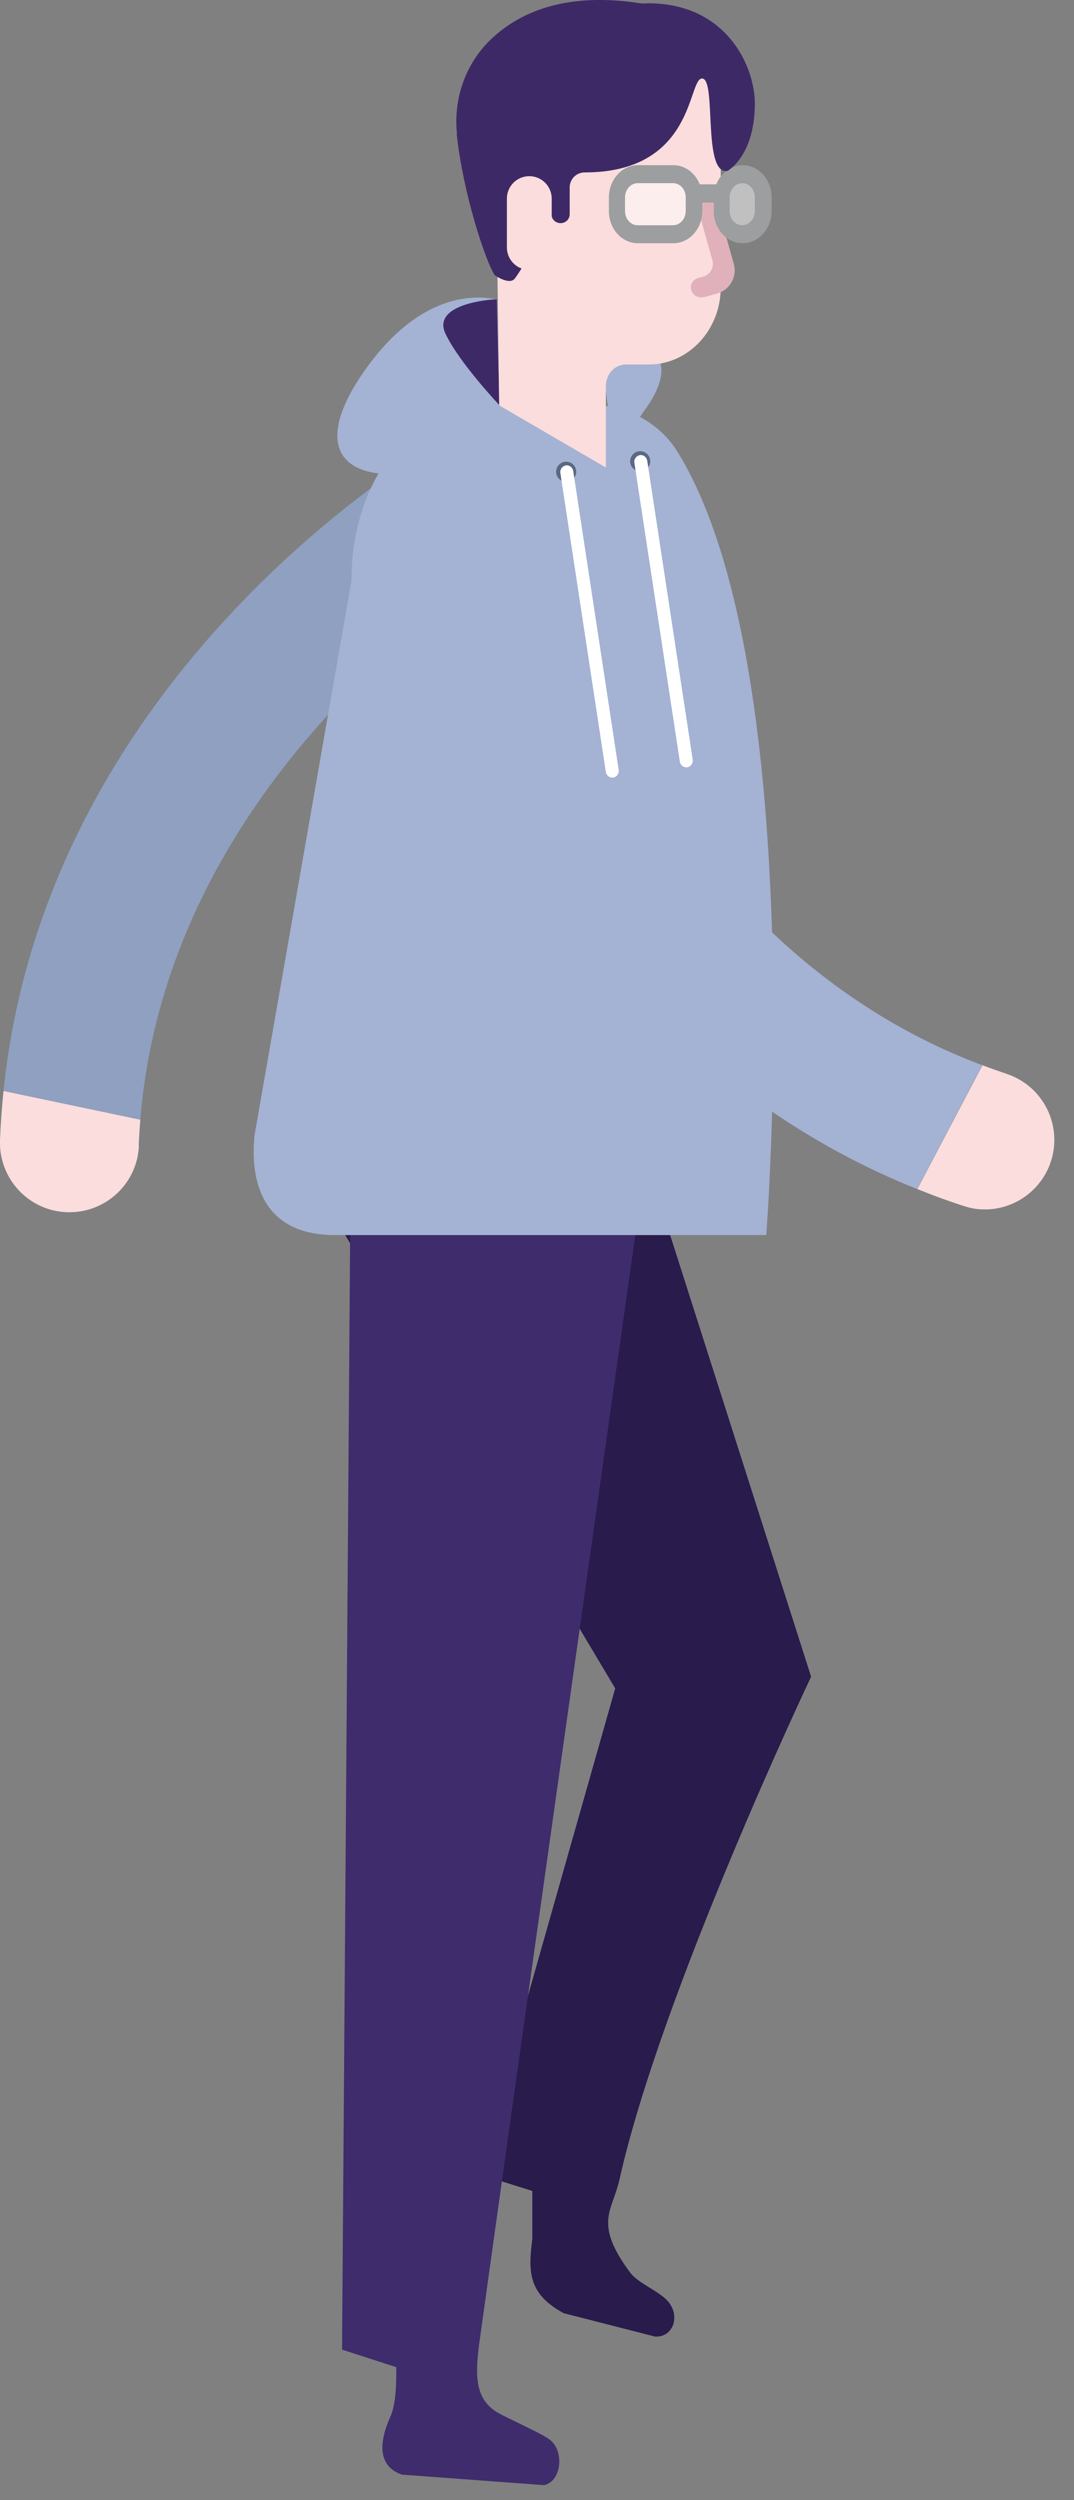 <svg width="46" height="107" viewBox="0 0 46 107" fill="none" xmlns="http://www.w3.org/2000/svg">
<rect x="0" y="0" width="46" height="107" fill="#808080" stroke="none"/>
<g clip-path="url(#clip0_109_859)">
<path d="M28.32 51.67L13.69 51.02L26.35 72.26L20.45 93.03L22.8 93.77V95.81C22.62 97.24 22.62 98.17 24.14 99L28.05 100C28.82 100.06 29.18 99.11 28.58 98.46C28.18 98.03 27.34 97.73 26.98 97.25C25.41 95.13 26.23 94.63 26.53 93.29C28.32 85.28 34.74 71.76 34.74 71.76L28.32 51.66V51.67Z" fill="#291B4C"/>
<path d="M27.41 51.47L15.01 51.07L14.65 100.56L16.97 101.31C16.98 101.9 16.97 102.89 16.72 103.43C16.36 104.23 16.01 105.49 17.21 105.91L23.3 106.36C24.06 106.21 24.2 104.85 23.5 104.38C23.04 104.07 21.77 103.52 21.29 103.24C20.31 102.65 20.35 101.58 20.54 100.2C21.92 90.23 27.41 51.46 27.41 51.46V51.47Z" fill="#3E2C6D"/>
<path d="M5.95 49.02C5.89 50.66 4.51 51.94 2.86 51.88C1.51 51.83 0.41 50.89 0.09 49.64C0.02 49.37 -0.01 49.09 4.39452e-05 48.79C0.03 48.08 0.08 47.38 0.15 46.69L6.01 47.92C5.98 48.28 5.96 48.65 5.94 49.02H5.95Z" fill="#FADDDC"/>
<path d="M23.11 19.89C23.92 21.32 23.42 23.13 22 23.94C21.85 24.03 7.26 32.54 6.01 47.92L0.15 46.69C2.01 28.62 18.34 19.18 19.06 18.77C20.49 17.96 22.3 18.46 23.11 19.89Z" fill="#8FA0C1"/>
<path d="M32.82 52.86H14.35C10.62 52.86 10.81 49.56 10.9 48.6L15.05 24.87C15.05 20.71 17.46 17.33 20.99 17.33H25.34C26.84 17.33 28.26 18.09 29.04 19.37C34.71 28.63 32.82 52.86 32.82 52.86Z" fill="#A4B2D3"/>
<path d="M43.11 45.96C44.67 46.47 45.52 48.15 45.01 49.71C44.59 50.99 43.38 51.8 42.1 51.76C41.82 51.76 41.54 51.7 41.26 51.61C40.58 51.39 39.93 51.15 39.29 50.89L42.08 45.59C42.42 45.72 42.76 45.84 43.12 45.96H43.11Z" fill="#FADDDC"/>
<path d="M19.81 21.46C21.4 21.07 23.01 22.05 23.4 23.64C23.44 23.81 27.62 40.17 42.07 45.59L39.28 50.89C22.41 44.14 17.81 25.85 17.62 25.04C17.24 23.45 18.21 21.84 19.81 21.46Z" fill="#A4B2D3"/>
<path d="M21.29 12.81C21.07 12.81 18.27 11.95 15.5 16.03C13.78 18.55 14.13 20.3 16.85 20.3C19.57 20.3 21.73 19.86 23.06 20.23L27.92 20.79L26.35 19.37L21.4 17.35L21.29 12.82V12.81Z" fill="#A4B2D3"/>
<path d="M21.29 12.81C20.92 12.81 18.49 13.03 19.08 14.28C19.67 15.53 21.39 17.34 21.39 17.34L21.28 12.81H21.29Z" fill="#3E2967"/>
<path d="M24.25 20.62C24.487 20.62 24.68 20.427 24.68 20.19C24.68 19.953 24.487 19.76 24.25 19.76C24.012 19.76 23.82 19.953 23.82 20.19C23.82 20.427 24.012 20.62 24.25 20.62Z" fill="#5B6882"/>
<path d="M26.27 33.28C26.12 33.3 25.98 33.2 25.95 33.05L24 20.24C23.98 20.09 24.08 19.95 24.23 19.92C24.38 19.89 24.52 20 24.55 20.15L26.5 32.96C26.52 33.11 26.42 33.25 26.27 33.28Z" fill="white"/>
<path d="M27.42 20.17C27.657 20.17 27.85 19.977 27.85 19.74C27.85 19.503 27.657 19.31 27.42 19.31C27.183 19.31 26.99 19.503 26.99 19.74C26.99 19.977 27.183 20.17 27.42 20.17Z" fill="#5B6882"/>
<path d="M29.44 32.84C29.29 32.86 29.15 32.76 29.12 32.61L27.17 19.8C27.15 19.65 27.25 19.51 27.4 19.48C27.55 19.45 27.69 19.56 27.72 19.71L29.67 32.52C29.69 32.67 29.59 32.81 29.44 32.84Z" fill="white"/>
<path d="M26.35 19.37C26.51 19.33 27.35 17.9 27.59 17.58C27.83 17.26 28.73 16.02 28.12 15.2C27.51 14.38 26.16 14.01 25.85 14.38C25.54 14.75 26.35 19.37 26.35 19.37Z" fill="#A4B2D3"/>
<path d="M21.19 3H30.87V12.3C30.87 14.12 29.49 15.6 27.79 15.6H26.81C26.33 15.6 25.95 16.01 25.95 16.53V20.01L21.38 17.35L21.19 3.01V3Z" fill="#FADDDC"/>
<path d="M30.12 12.73L30.72 12.56C31.26 12.41 31.58 11.84 31.43 11.3L30.6 8.34C30.54 8.11 30.3 7.98 30.08 8.05C29.86 8.12 29.72 8.35 29.79 8.57L30.51 11.13C30.6 11.44 30.42 11.76 30.11 11.84L29.9 11.9C29.67 11.96 29.54 12.2 29.61 12.42C29.68 12.64 29.91 12.78 30.13 12.71L30.12 12.73Z" fill="#E0B1BB"/>
<path opacity="0.5" d="M27.56 10.14H28.56C29.19 10.14 29.71 9.56 29.71 8.86C29.71 8.15 29.19 7.58 28.56 7.58H27.56C26.93 7.58 26.41 8.16 26.41 8.86C26.41 9.57 26.93 10.14 27.56 10.14Z" fill="white"/>
<path opacity="0.5" d="M32.04 10.14H31.52C32.15 10.14 32.67 9.56 32.67 8.86C32.67 8.15 32.15 7.58 31.52 7.58H32.04C31.41 7.58 30.89 8.16 30.89 8.86C30.89 9.57 31.41 10.14 32.04 10.14Z" fill="white"/>
<path d="M26.08 8.45V9.03C26.08 9.79 26.63 10.41 27.32 10.41H28.84C29.52 10.41 30.08 9.79 30.08 9.03V8.67H30.57V9.03C30.57 9.79 31.12 10.41 31.81 10.41C32.49 10.41 33.05 9.79 33.05 9.03V8.45C33.05 7.69 32.5 7.07 31.81 7.07C31.31 7.07 30.87 7.41 30.68 7.89H29.97C29.78 7.41 29.35 7.07 28.84 7.07H27.32C26.64 7.07 26.08 7.69 26.08 8.45ZM31.25 8.45C31.25 8.12 31.49 7.84 31.79 7.84C32.09 7.84 32.33 8.11 32.33 8.45V9.03C32.33 9.36 32.09 9.64 31.79 9.64C31.49 9.64 31.25 9.37 31.25 9.03V8.45ZM26.77 8.45C26.77 8.12 27.01 7.84 27.31 7.84H28.83C29.13 7.84 29.37 8.11 29.37 8.45V9.03C29.37 9.36 29.13 9.64 28.83 9.64H27.31C27.01 9.64 26.77 9.37 26.77 9.03V8.45Z" fill="#9C9E9F"/>
<path d="M19.57 5.71C19.42 4.23 19.93 2.74 21.01 1.7C22.38 0.38 24.47 -0.32 27.42 0.14C27.53 0.16 27.65 0.14 27.76 0.14C31.12 0.14 32.35 2.85 32.33 4.48C32.31 6.71 31.15 7.32 31.15 7.32C31.15 7.32 31.1 7.32 31.09 7.32C30.1 7.32 30.69 3.36 30.07 3.36C29.45 3.36 29.77 7.38 25.04 7.38C24.68 7.38 24.4 7.67 24.4 8.02V9.17C24.4 9.38 24.23 9.55 24.01 9.55C23.79 9.55 23.62 9.38 23.62 9.17C23.62 8.96 22.7 11.06 22.05 11.92C21.82 12.22 21.19 11.78 21.19 11.78C20.79 11.17 19.83 8.27 19.56 5.73L19.57 5.71Z" fill="#3E2967"/>
<path d="M23.63 8.5C23.63 7.97 23.2 7.54 22.67 7.54C22.14 7.54 21.71 7.97 21.71 8.5V10.59C21.71 11.12 22.14 11.55 22.67 11.55C23.2 11.55 23.63 11.12 23.63 10.59V8.5Z" fill="#FADDDC"/>
</g>
<defs>
<clipPath id="clip0_109_859">
<rect width="45.16" height="106.37" fill="white"/>
</clipPath>
</defs>
</svg>
